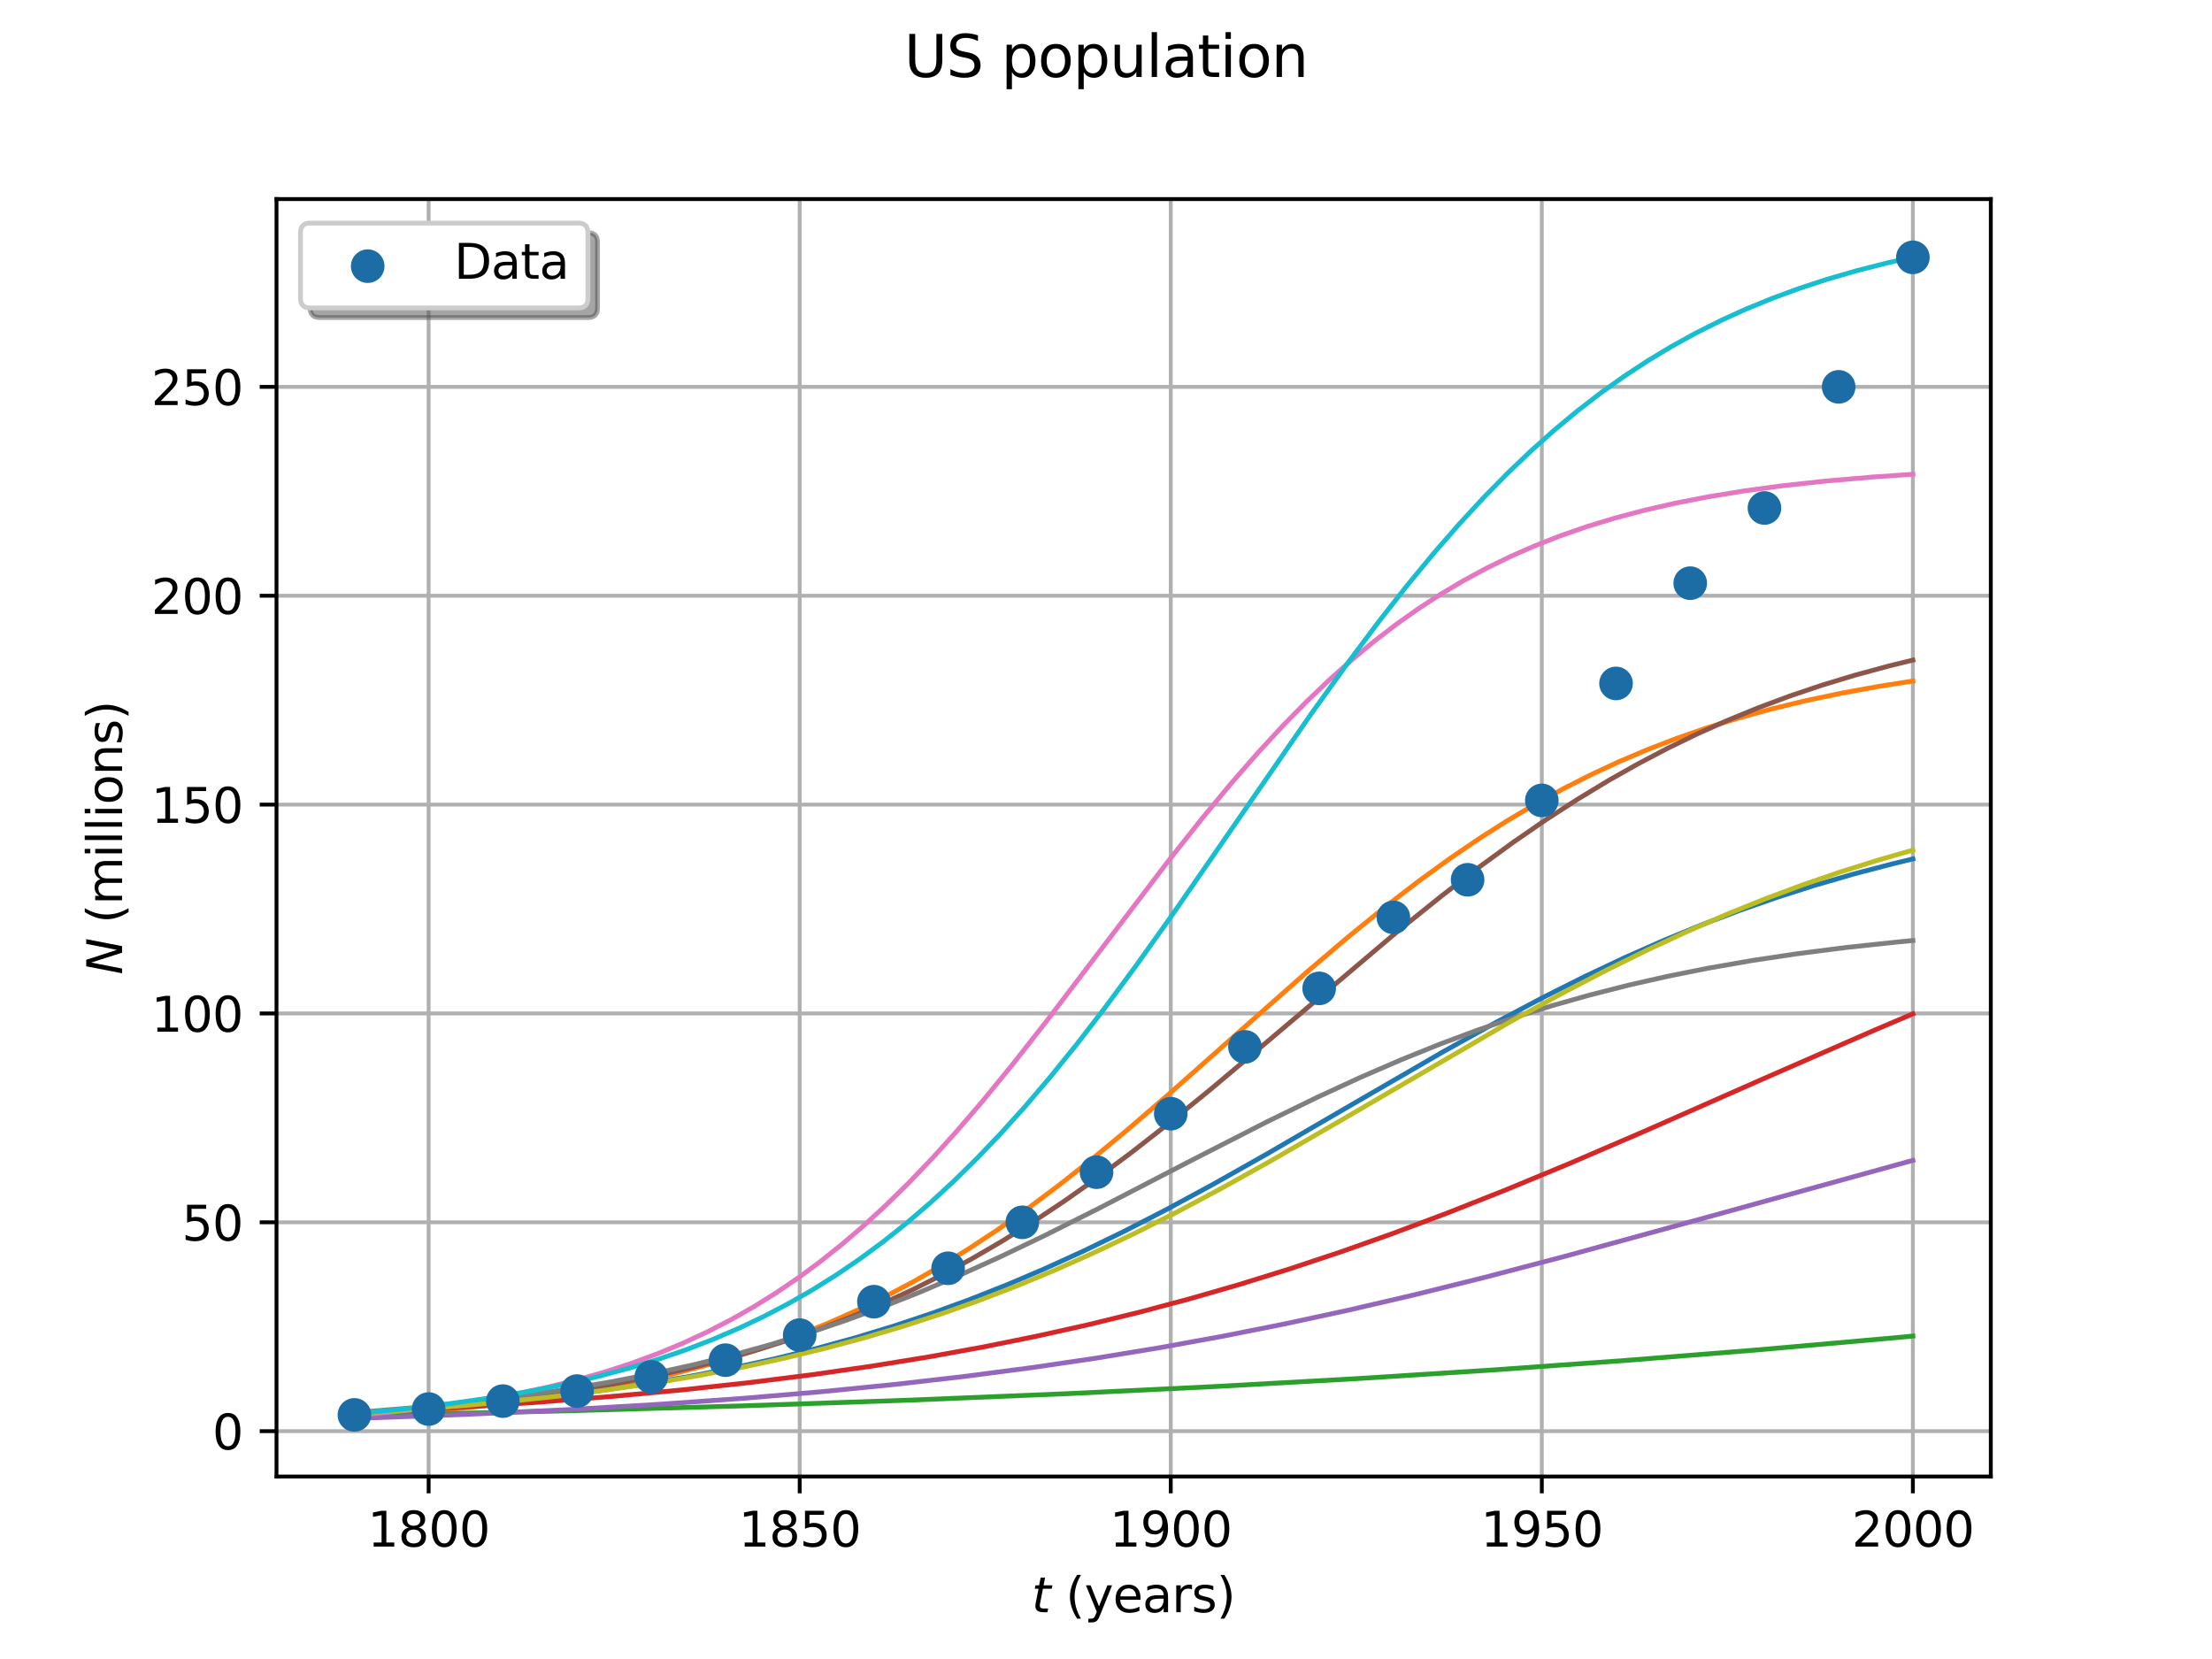 <?xml version="1.0" encoding="utf-8" standalone="no"?>
<!DOCTYPE svg PUBLIC "-//W3C//DTD SVG 1.1//EN"
  "http://www.w3.org/Graphics/SVG/1.1/DTD/svg11.dtd">
<svg xmlns:xlink="http://www.w3.org/1999/xlink" width="460.8pt" height="345.6pt" viewBox="0 0 460.8 345.6" xmlns="http://www.w3.org/2000/svg" version="1.1">
 <defs>
  <style type="text/css">*{stroke-linejoin: round; stroke-linecap: butt}</style>
 </defs>
 <g id="figure_1">
  <g id="patch_1">
   <path d="M 0 345.6 
L 460.8 345.6 
L 460.8 0 
L 0 0 
z
" style="fill: #ffffff"/>
  </g>
  <g id="axes_1">
   <g id="patch_2">
    <path d="M 57.6 307.584 
L 414.72 307.584 
L 414.72 41.472 
L 57.6 41.472 
z
" style="fill: #ffffff"/>
   </g>
   <g id="matplotlib.axis_1">
    <g id="xtick_1">
     <g id="line2d_1">
      <path d="M 89.292 307.584 
L 89.292 41.472 
" clip-path="url(#pef7e3c70a1)" style="fill: none; stroke: #b0b0b0; stroke-width: 0.8; stroke-linecap: square"/>
     </g>
     <g id="line2d_2">
      <defs>
       <path id="ma09ca3f81b" d="M 0 0 
L 0 3.5 
" style="stroke: #000000; stroke-width: 0.8"/>
      </defs>
      <g>
       <use xlink:href="#ma09ca3f81b" x="89.292" y="307.584" style="stroke: #000000; stroke-width: 0.8"/>
      </g>
     </g>
     <g id="text_1">
      <!-- 1800 -->
      <g transform="translate(76.567 322.182) scale(0.1 -0.1)">
       <defs>
        <path id="DejaVuSans-31" d="M 794 531 
L 1825 531 
L 1825 4091 
L 703 3866 
L 703 4441 
L 1819 4666 
L 2450 4666 
L 2450 531 
L 3481 531 
L 3481 0 
L 794 0 
L 794 531 
z
" transform="scale(0.016)"/>
        <path id="DejaVuSans-38" d="M 2034 2216 
Q 1584 2216 1326 1975 
Q 1069 1734 1069 1313 
Q 1069 891 1326 650 
Q 1584 409 2034 409 
Q 2484 409 2743 651 
Q 3003 894 3003 1313 
Q 3003 1734 2745 1975 
Q 2488 2216 2034 2216 
z
M 1403 2484 
Q 997 2584 770 2862 
Q 544 3141 544 3541 
Q 544 4100 942 4425 
Q 1341 4750 2034 4750 
Q 2731 4750 3128 4425 
Q 3525 4100 3525 3541 
Q 3525 3141 3298 2862 
Q 3072 2584 2669 2484 
Q 3125 2378 3379 2068 
Q 3634 1759 3634 1313 
Q 3634 634 3220 271 
Q 2806 -91 2034 -91 
Q 1263 -91 848 271 
Q 434 634 434 1313 
Q 434 1759 690 2068 
Q 947 2378 1403 2484 
z
M 1172 3481 
Q 1172 3119 1398 2916 
Q 1625 2713 2034 2713 
Q 2441 2713 2670 2916 
Q 2900 3119 2900 3481 
Q 2900 3844 2670 4047 
Q 2441 4250 2034 4250 
Q 1625 4250 1398 4047 
Q 1172 3844 1172 3481 
z
" transform="scale(0.016)"/>
        <path id="DejaVuSans-30" d="M 2034 4250 
Q 1547 4250 1301 3770 
Q 1056 3291 1056 2328 
Q 1056 1369 1301 889 
Q 1547 409 2034 409 
Q 2525 409 2770 889 
Q 3016 1369 3016 2328 
Q 3016 3291 2770 3770 
Q 2525 4250 2034 4250 
z
M 2034 4750 
Q 2819 4750 3233 4129 
Q 3647 3509 3647 2328 
Q 3647 1150 3233 529 
Q 2819 -91 2034 -91 
Q 1250 -91 836 529 
Q 422 1150 422 2328 
Q 422 3509 836 4129 
Q 1250 4750 2034 4750 
z
" transform="scale(0.016)"/>
       </defs>
       <use xlink:href="#DejaVuSans-31"/>
       <use xlink:href="#DejaVuSans-38" transform="translate(63.623 0)"/>
       <use xlink:href="#DejaVuSans-30" transform="translate(127.246 0)"/>
       <use xlink:href="#DejaVuSans-30" transform="translate(190.869 0)"/>
      </g>
     </g>
    </g>
    <g id="xtick_2">
     <g id="line2d_3">
      <path d="M 166.591 307.584 
L 166.591 41.472 
" clip-path="url(#pef7e3c70a1)" style="fill: none; stroke: #b0b0b0; stroke-width: 0.8; stroke-linecap: square"/>
     </g>
     <g id="line2d_4">
      <g>
       <use xlink:href="#ma09ca3f81b" x="166.591" y="307.584" style="stroke: #000000; stroke-width: 0.8"/>
      </g>
     </g>
     <g id="text_2">
      <!-- 1850 -->
      <g transform="translate(153.866 322.182) scale(0.1 -0.1)">
       <defs>
        <path id="DejaVuSans-35" d="M 691 4666 
L 3169 4666 
L 3169 4134 
L 1269 4134 
L 1269 2991 
Q 1406 3038 1543 3061 
Q 1681 3084 1819 3084 
Q 2600 3084 3056 2656 
Q 3513 2228 3513 1497 
Q 3513 744 3044 326 
Q 2575 -91 1722 -91 
Q 1428 -91 1123 -41 
Q 819 9 494 109 
L 494 744 
Q 775 591 1075 516 
Q 1375 441 1709 441 
Q 2250 441 2565 725 
Q 2881 1009 2881 1497 
Q 2881 1984 2565 2268 
Q 2250 2553 1709 2553 
Q 1456 2553 1204 2497 
Q 953 2441 691 2322 
L 691 4666 
z
" transform="scale(0.016)"/>
       </defs>
       <use xlink:href="#DejaVuSans-31"/>
       <use xlink:href="#DejaVuSans-38" transform="translate(63.623 0)"/>
       <use xlink:href="#DejaVuSans-35" transform="translate(127.246 0)"/>
       <use xlink:href="#DejaVuSans-30" transform="translate(190.869 0)"/>
      </g>
     </g>
    </g>
    <g id="xtick_3">
     <g id="line2d_5">
      <path d="M 243.89 307.584 
L 243.89 41.472 
" clip-path="url(#pef7e3c70a1)" style="fill: none; stroke: #b0b0b0; stroke-width: 0.8; stroke-linecap: square"/>
     </g>
     <g id="line2d_6">
      <g>
       <use xlink:href="#ma09ca3f81b" x="243.89" y="307.584" style="stroke: #000000; stroke-width: 0.8"/>
      </g>
     </g>
     <g id="text_3">
      <!-- 1900 -->
      <g transform="translate(231.165 322.182) scale(0.1 -0.1)">
       <defs>
        <path id="DejaVuSans-39" d="M 703 97 
L 703 672 
Q 941 559 1184 500 
Q 1428 441 1663 441 
Q 2288 441 2617 861 
Q 2947 1281 2994 2138 
Q 2813 1869 2534 1725 
Q 2256 1581 1919 1581 
Q 1219 1581 811 2004 
Q 403 2428 403 3163 
Q 403 3881 828 4315 
Q 1253 4750 1959 4750 
Q 2769 4750 3195 4129 
Q 3622 3509 3622 2328 
Q 3622 1225 3098 567 
Q 2575 -91 1691 -91 
Q 1453 -91 1209 -44 
Q 966 3 703 97 
z
M 1959 2075 
Q 2384 2075 2632 2365 
Q 2881 2656 2881 3163 
Q 2881 3666 2632 3958 
Q 2384 4250 1959 4250 
Q 1534 4250 1286 3958 
Q 1038 3666 1038 3163 
Q 1038 2656 1286 2365 
Q 1534 2075 1959 2075 
z
" transform="scale(0.016)"/>
       </defs>
       <use xlink:href="#DejaVuSans-31"/>
       <use xlink:href="#DejaVuSans-39" transform="translate(63.623 0)"/>
       <use xlink:href="#DejaVuSans-30" transform="translate(127.246 0)"/>
       <use xlink:href="#DejaVuSans-30" transform="translate(190.869 0)"/>
      </g>
     </g>
    </g>
    <g id="xtick_4">
     <g id="line2d_7">
      <path d="M 321.189 307.584 
L 321.189 41.472 
" clip-path="url(#pef7e3c70a1)" style="fill: none; stroke: #b0b0b0; stroke-width: 0.8; stroke-linecap: square"/>
     </g>
     <g id="line2d_8">
      <g>
       <use xlink:href="#ma09ca3f81b" x="321.189" y="307.584" style="stroke: #000000; stroke-width: 0.8"/>
      </g>
     </g>
     <g id="text_4">
      <!-- 1950 -->
      <g transform="translate(308.464 322.182) scale(0.1 -0.1)">
       <use xlink:href="#DejaVuSans-31"/>
       <use xlink:href="#DejaVuSans-39" transform="translate(63.623 0)"/>
       <use xlink:href="#DejaVuSans-35" transform="translate(127.246 0)"/>
       <use xlink:href="#DejaVuSans-30" transform="translate(190.869 0)"/>
      </g>
     </g>
    </g>
    <g id="xtick_5">
     <g id="line2d_9">
      <path d="M 398.487 307.584 
L 398.487 41.472 
" clip-path="url(#pef7e3c70a1)" style="fill: none; stroke: #b0b0b0; stroke-width: 0.8; stroke-linecap: square"/>
     </g>
     <g id="line2d_10">
      <g>
       <use xlink:href="#ma09ca3f81b" x="398.487" y="307.584" style="stroke: #000000; stroke-width: 0.8"/>
      </g>
     </g>
     <g id="text_5">
      <!-- 2000 -->
      <g transform="translate(385.762 322.182) scale(0.1 -0.1)">
       <defs>
        <path id="DejaVuSans-32" d="M 1228 531 
L 3431 531 
L 3431 0 
L 469 0 
L 469 531 
Q 828 903 1448 1529 
Q 2069 2156 2228 2338 
Q 2531 2678 2651 2914 
Q 2772 3150 2772 3378 
Q 2772 3750 2511 3984 
Q 2250 4219 1831 4219 
Q 1534 4219 1204 4116 
Q 875 4013 500 3803 
L 500 4441 
Q 881 4594 1212 4672 
Q 1544 4750 1819 4750 
Q 2544 4750 2975 4387 
Q 3406 4025 3406 3419 
Q 3406 3131 3298 2873 
Q 3191 2616 2906 2266 
Q 2828 2175 2409 1742 
Q 1991 1309 1228 531 
z
" transform="scale(0.016)"/>
       </defs>
       <use xlink:href="#DejaVuSans-32"/>
       <use xlink:href="#DejaVuSans-30" transform="translate(63.623 0)"/>
       <use xlink:href="#DejaVuSans-30" transform="translate(127.246 0)"/>
       <use xlink:href="#DejaVuSans-30" transform="translate(190.869 0)"/>
      </g>
     </g>
    </g>
    <g id="text_6">
     <!-- $t$ (years) -->
     <g transform="translate(214.91 335.862) scale(0.1 -0.1)">
      <defs>
       <path id="DejaVuSans-Oblique-74" d="M 2706 3500 
L 2619 3053 
L 1472 3053 
L 1100 1153 
Q 1081 1047 1072 975 
Q 1063 903 1063 863 
Q 1063 663 1183 572 
Q 1303 481 1569 481 
L 2150 481 
L 2053 0 
L 1503 0 
Q 991 0 739 200 
Q 488 400 488 806 
Q 488 878 497 964 
Q 506 1050 525 1153 
L 897 3053 
L 409 3053 
L 500 3500 
L 978 3500 
L 1172 4494 
L 1747 4494 
L 1556 3500 
L 2706 3500 
z
" transform="scale(0.016)"/>
       <path id="DejaVuSans-20" transform="scale(0.016)"/>
       <path id="DejaVuSans-28" d="M 1984 4856 
Q 1566 4138 1362 3434 
Q 1159 2731 1159 2009 
Q 1159 1288 1364 580 
Q 1569 -128 1984 -844 
L 1484 -844 
Q 1016 -109 783 600 
Q 550 1309 550 2009 
Q 550 2706 781 3412 
Q 1013 4119 1484 4856 
L 1984 4856 
z
" transform="scale(0.016)"/>
       <path id="DejaVuSans-79" d="M 2059 -325 
Q 1816 -950 1584 -1140 
Q 1353 -1331 966 -1331 
L 506 -1331 
L 506 -850 
L 844 -850 
Q 1081 -850 1212 -737 
Q 1344 -625 1503 -206 
L 1606 56 
L 191 3500 
L 800 3500 
L 1894 763 
L 2988 3500 
L 3597 3500 
L 2059 -325 
z
" transform="scale(0.016)"/>
       <path id="DejaVuSans-65" d="M 3597 1894 
L 3597 1613 
L 953 1613 
Q 991 1019 1311 708 
Q 1631 397 2203 397 
Q 2534 397 2845 478 
Q 3156 559 3463 722 
L 3463 178 
Q 3153 47 2828 -22 
Q 2503 -91 2169 -91 
Q 1331 -91 842 396 
Q 353 884 353 1716 
Q 353 2575 817 3079 
Q 1281 3584 2069 3584 
Q 2775 3584 3186 3129 
Q 3597 2675 3597 1894 
z
M 3022 2063 
Q 3016 2534 2758 2815 
Q 2500 3097 2075 3097 
Q 1594 3097 1305 2825 
Q 1016 2553 972 2059 
L 3022 2063 
z
" transform="scale(0.016)"/>
       <path id="DejaVuSans-61" d="M 2194 1759 
Q 1497 1759 1228 1600 
Q 959 1441 959 1056 
Q 959 750 1161 570 
Q 1363 391 1709 391 
Q 2188 391 2477 730 
Q 2766 1069 2766 1631 
L 2766 1759 
L 2194 1759 
z
M 3341 1997 
L 3341 0 
L 2766 0 
L 2766 531 
Q 2569 213 2275 61 
Q 1981 -91 1556 -91 
Q 1019 -91 701 211 
Q 384 513 384 1019 
Q 384 1609 779 1909 
Q 1175 2209 1959 2209 
L 2766 2209 
L 2766 2266 
Q 2766 2663 2505 2880 
Q 2244 3097 1772 3097 
Q 1472 3097 1187 3025 
Q 903 2953 641 2809 
L 641 3341 
Q 956 3463 1253 3523 
Q 1550 3584 1831 3584 
Q 2591 3584 2966 3190 
Q 3341 2797 3341 1997 
z
" transform="scale(0.016)"/>
       <path id="DejaVuSans-72" d="M 2631 2963 
Q 2534 3019 2420 3045 
Q 2306 3072 2169 3072 
Q 1681 3072 1420 2755 
Q 1159 2438 1159 1844 
L 1159 0 
L 581 0 
L 581 3500 
L 1159 3500 
L 1159 2956 
Q 1341 3275 1631 3429 
Q 1922 3584 2338 3584 
Q 2397 3584 2469 3576 
Q 2541 3569 2628 3553 
L 2631 2963 
z
" transform="scale(0.016)"/>
       <path id="DejaVuSans-73" d="M 2834 3397 
L 2834 2853 
Q 2591 2978 2328 3040 
Q 2066 3103 1784 3103 
Q 1356 3103 1142 2972 
Q 928 2841 928 2578 
Q 928 2378 1081 2264 
Q 1234 2150 1697 2047 
L 1894 2003 
Q 2506 1872 2764 1633 
Q 3022 1394 3022 966 
Q 3022 478 2636 193 
Q 2250 -91 1575 -91 
Q 1294 -91 989 -36 
Q 684 19 347 128 
L 347 722 
Q 666 556 975 473 
Q 1284 391 1588 391 
Q 1994 391 2212 530 
Q 2431 669 2431 922 
Q 2431 1156 2273 1281 
Q 2116 1406 1581 1522 
L 1381 1569 
Q 847 1681 609 1914 
Q 372 2147 372 2553 
Q 372 3047 722 3315 
Q 1072 3584 1716 3584 
Q 2034 3584 2315 3537 
Q 2597 3491 2834 3397 
z
" transform="scale(0.016)"/>
       <path id="DejaVuSans-29" d="M 513 4856 
L 1013 4856 
Q 1481 4119 1714 3412 
Q 1947 2706 1947 2009 
Q 1947 1309 1714 600 
Q 1481 -109 1013 -844 
L 513 -844 
Q 928 -128 1133 580 
Q 1338 1288 1338 2009 
Q 1338 2731 1133 3434 
Q 928 4138 513 4856 
z
" transform="scale(0.016)"/>
      </defs>
      <use xlink:href="#DejaVuSans-Oblique-74" transform="translate(0 0.125)"/>
      <use xlink:href="#DejaVuSans-20" transform="translate(39.209 0.125)"/>
      <use xlink:href="#DejaVuSans-28" transform="translate(70.996 0.125)"/>
      <use xlink:href="#DejaVuSans-79" transform="translate(110.01 0.125)"/>
      <use xlink:href="#DejaVuSans-65" transform="translate(169.189 0.125)"/>
      <use xlink:href="#DejaVuSans-61" transform="translate(230.713 0.125)"/>
      <use xlink:href="#DejaVuSans-72" transform="translate(291.992 0.125)"/>
      <use xlink:href="#DejaVuSans-73" transform="translate(333.105 0.125)"/>
      <use xlink:href="#DejaVuSans-29" transform="translate(385.205 0.125)"/>
     </g>
    </g>
   </g>
   <g id="matplotlib.axis_2">
    <g id="ytick_1">
     <g id="line2d_11">
      <path d="M 57.6 298.142 
L 414.72 298.142 
" clip-path="url(#pef7e3c70a1)" style="fill: none; stroke: #b0b0b0; stroke-width: 0.8; stroke-linecap: square"/>
     </g>
     <g id="line2d_12">
      <defs>
       <path id="m1b310e2e19" d="M 0 0 
L -3.5 0 
" style="stroke: #000000; stroke-width: 0.8"/>
      </defs>
      <g>
       <use xlink:href="#m1b310e2e19" x="57.6" y="298.142" style="stroke: #000000; stroke-width: 0.8"/>
      </g>
     </g>
     <g id="text_7">
      <!-- 0 -->
      <g transform="translate(44.237 301.941) scale(0.1 -0.1)">
       <use xlink:href="#DejaVuSans-30"/>
      </g>
     </g>
    </g>
    <g id="ytick_2">
     <g id="line2d_13">
      <path d="M 57.6 254.631 
L 414.72 254.631 
" clip-path="url(#pef7e3c70a1)" style="fill: none; stroke: #b0b0b0; stroke-width: 0.8; stroke-linecap: square"/>
     </g>
     <g id="line2d_14">
      <g>
       <use xlink:href="#m1b310e2e19" x="57.6" y="254.631" style="stroke: #000000; stroke-width: 0.8"/>
      </g>
     </g>
     <g id="text_8">
      <!-- 50 -->
      <g transform="translate(37.875 258.43) scale(0.1 -0.1)">
       <use xlink:href="#DejaVuSans-35"/>
       <use xlink:href="#DejaVuSans-30" transform="translate(63.623 0)"/>
      </g>
     </g>
    </g>
    <g id="ytick_3">
     <g id="line2d_15">
      <path d="M 57.6 211.12 
L 414.72 211.12 
" clip-path="url(#pef7e3c70a1)" style="fill: none; stroke: #b0b0b0; stroke-width: 0.8; stroke-linecap: square"/>
     </g>
     <g id="line2d_16">
      <g>
       <use xlink:href="#m1b310e2e19" x="57.6" y="211.12" style="stroke: #000000; stroke-width: 0.8"/>
      </g>
     </g>
     <g id="text_9">
      <!-- 100 -->
      <g transform="translate(31.512 214.919) scale(0.1 -0.1)">
       <use xlink:href="#DejaVuSans-31"/>
       <use xlink:href="#DejaVuSans-30" transform="translate(63.623 0)"/>
       <use xlink:href="#DejaVuSans-30" transform="translate(127.246 0)"/>
      </g>
     </g>
    </g>
    <g id="ytick_4">
     <g id="line2d_17">
      <path d="M 57.6 167.61 
L 414.72 167.61 
" clip-path="url(#pef7e3c70a1)" style="fill: none; stroke: #b0b0b0; stroke-width: 0.8; stroke-linecap: square"/>
     </g>
     <g id="line2d_18">
      <g>
       <use xlink:href="#m1b310e2e19" x="57.6" y="167.61" style="stroke: #000000; stroke-width: 0.8"/>
      </g>
     </g>
     <g id="text_10">
      <!-- 150 -->
      <g transform="translate(31.512 171.409) scale(0.1 -0.1)">
       <use xlink:href="#DejaVuSans-31"/>
       <use xlink:href="#DejaVuSans-35" transform="translate(63.623 0)"/>
       <use xlink:href="#DejaVuSans-30" transform="translate(127.246 0)"/>
      </g>
     </g>
    </g>
    <g id="ytick_5">
     <g id="line2d_19">
      <path d="M 57.6 124.099 
L 414.72 124.099 
" clip-path="url(#pef7e3c70a1)" style="fill: none; stroke: #b0b0b0; stroke-width: 0.8; stroke-linecap: square"/>
     </g>
     <g id="line2d_20">
      <g>
       <use xlink:href="#m1b310e2e19" x="57.6" y="124.099" style="stroke: #000000; stroke-width: 0.8"/>
      </g>
     </g>
     <g id="text_11">
      <!-- 200 -->
      <g transform="translate(31.512 127.898) scale(0.1 -0.1)">
       <use xlink:href="#DejaVuSans-32"/>
       <use xlink:href="#DejaVuSans-30" transform="translate(63.623 0)"/>
       <use xlink:href="#DejaVuSans-30" transform="translate(127.246 0)"/>
      </g>
     </g>
    </g>
    <g id="ytick_6">
     <g id="line2d_21">
      <path d="M 57.6 80.588 
L 414.72 80.588 
" clip-path="url(#pef7e3c70a1)" style="fill: none; stroke: #b0b0b0; stroke-width: 0.8; stroke-linecap: square"/>
     </g>
     <g id="line2d_22">
      <g>
       <use xlink:href="#m1b310e2e19" x="57.6" y="80.588" style="stroke: #000000; stroke-width: 0.8"/>
      </g>
     </g>
     <g id="text_12">
      <!-- 250 -->
      <g transform="translate(31.512 84.387) scale(0.1 -0.1)">
       <use xlink:href="#DejaVuSans-32"/>
       <use xlink:href="#DejaVuSans-35" transform="translate(63.623 0)"/>
       <use xlink:href="#DejaVuSans-30" transform="translate(127.246 0)"/>
      </g>
     </g>
    </g>
    <g id="text_13">
     <!-- $N$ (millions) -->
     <g transform="translate(25.433 203.028) rotate(-90) scale(0.1 -0.1)">
      <defs>
       <path id="DejaVuSans-Oblique-4e" d="M 1081 4666 
L 1931 4666 
L 3219 666 
L 4000 4666 
L 4616 4666 
L 3706 0 
L 2853 0 
L 1569 4025 
L 788 0 
L 172 0 
L 1081 4666 
z
" transform="scale(0.016)"/>
       <path id="DejaVuSans-6d" d="M 3328 2828 
Q 3544 3216 3844 3400 
Q 4144 3584 4550 3584 
Q 5097 3584 5394 3201 
Q 5691 2819 5691 2113 
L 5691 0 
L 5113 0 
L 5113 2094 
Q 5113 2597 4934 2840 
Q 4756 3084 4391 3084 
Q 3944 3084 3684 2787 
Q 3425 2491 3425 1978 
L 3425 0 
L 2847 0 
L 2847 2094 
Q 2847 2600 2669 2842 
Q 2491 3084 2119 3084 
Q 1678 3084 1418 2786 
Q 1159 2488 1159 1978 
L 1159 0 
L 581 0 
L 581 3500 
L 1159 3500 
L 1159 2956 
Q 1356 3278 1631 3431 
Q 1906 3584 2284 3584 
Q 2666 3584 2933 3390 
Q 3200 3197 3328 2828 
z
" transform="scale(0.016)"/>
       <path id="DejaVuSans-69" d="M 603 3500 
L 1178 3500 
L 1178 0 
L 603 0 
L 603 3500 
z
M 603 4863 
L 1178 4863 
L 1178 4134 
L 603 4134 
L 603 4863 
z
" transform="scale(0.016)"/>
       <path id="DejaVuSans-6c" d="M 603 4863 
L 1178 4863 
L 1178 0 
L 603 0 
L 603 4863 
z
" transform="scale(0.016)"/>
       <path id="DejaVuSans-6f" d="M 1959 3097 
Q 1497 3097 1228 2736 
Q 959 2375 959 1747 
Q 959 1119 1226 758 
Q 1494 397 1959 397 
Q 2419 397 2687 759 
Q 2956 1122 2956 1747 
Q 2956 2369 2687 2733 
Q 2419 3097 1959 3097 
z
M 1959 3584 
Q 2709 3584 3137 3096 
Q 3566 2609 3566 1747 
Q 3566 888 3137 398 
Q 2709 -91 1959 -91 
Q 1206 -91 779 398 
Q 353 888 353 1747 
Q 353 2609 779 3096 
Q 1206 3584 1959 3584 
z
" transform="scale(0.016)"/>
       <path id="DejaVuSans-6e" d="M 3513 2113 
L 3513 0 
L 2938 0 
L 2938 2094 
Q 2938 2591 2744 2837 
Q 2550 3084 2163 3084 
Q 1697 3084 1428 2787 
Q 1159 2491 1159 1978 
L 1159 0 
L 581 0 
L 581 3500 
L 1159 3500 
L 1159 2956 
Q 1366 3272 1645 3428 
Q 1925 3584 2291 3584 
Q 2894 3584 3203 3211 
Q 3513 2838 3513 2113 
z
" transform="scale(0.016)"/>
      </defs>
      <use xlink:href="#DejaVuSans-Oblique-4e" transform="translate(0 0.016)"/>
      <use xlink:href="#DejaVuSans-20" transform="translate(74.805 0.016)"/>
      <use xlink:href="#DejaVuSans-28" transform="translate(106.592 0.016)"/>
      <use xlink:href="#DejaVuSans-6d" transform="translate(145.605 0.016)"/>
      <use xlink:href="#DejaVuSans-69" transform="translate(243.018 0.016)"/>
      <use xlink:href="#DejaVuSans-6c" transform="translate(270.801 0.016)"/>
      <use xlink:href="#DejaVuSans-6c" transform="translate(298.584 0.016)"/>
      <use xlink:href="#DejaVuSans-69" transform="translate(326.367 0.016)"/>
      <use xlink:href="#DejaVuSans-6f" transform="translate(354.15 0.016)"/>
      <use xlink:href="#DejaVuSans-6e" transform="translate(415.332 0.016)"/>
      <use xlink:href="#DejaVuSans-73" transform="translate(478.711 0.016)"/>
      <use xlink:href="#DejaVuSans-29" transform="translate(530.811 0.016)"/>
     </g>
    </g>
   </g>
   <g id="line2d_23">
    <path d="M 73.833 294.541 
L 88.132 293.558 
L 101.131 292.444 
L 112.83 291.223 
L 123.88 289.845 
L 133.954 288.371 
L 143.703 286.717 
L 152.803 284.948 
L 161.577 283.015 
L 170.027 280.925 
L 178.151 278.688 
L 186.276 276.214 
L 194.075 273.607 
L 201.875 270.765 
L 209.674 267.686 
L 217.474 264.369 
L 225.598 260.668 
L 234.048 256.566 
L 242.822 252.057 
L 252.571 246.789 
L 263.946 240.376 
L 280.52 230.742 
L 300.668 219.08 
L 311.718 212.939 
L 321.467 207.774 
L 330.242 203.375 
L 338.691 199.39 
L 346.816 195.809 
L 354.615 192.611 
L 362.415 189.651 
L 370.214 186.928 
L 378.014 184.436 
L 386.138 182.078 
L 394.263 179.949 
L 398.487 178.929 
L 398.487 178.929 
" clip-path="url(#pef7e3c70a1)" style="fill: none; stroke: #1f77b4; stroke-linecap: square"/>
   </g>
   <g id="line2d_24">
    <path d="M 73.833 295.177 
L 86.182 294.281 
L 97.231 293.257 
L 106.981 292.14 
L 116.08 290.878 
L 124.53 289.482 
L 132.329 287.973 
L 139.804 286.299 
L 146.953 284.464 
L 153.778 282.474 
L 160.277 280.343 
L 166.452 278.087 
L 172.627 275.589 
L 178.476 272.987 
L 184.326 270.144 
L 190.175 267.053 
L 196.025 263.706 
L 201.875 260.103 
L 207.724 256.246 
L 213.899 251.906 
L 220.398 247.056 
L 227.223 241.68 
L 234.698 235.503 
L 243.472 227.953 
L 256.471 216.43 
L 272.395 202.365 
L 281.17 194.918 
L 288.644 188.859 
L 295.469 183.611 
L 301.968 178.896 
L 308.143 174.693 
L 313.993 170.97 
L 319.842 167.502 
L 325.692 164.291 
L 331.541 161.332 
L 337.391 158.618 
L 343.241 156.139 
L 349.415 153.764 
L 355.59 151.623 
L 362.09 149.604 
L 368.914 147.723 
L 376.064 145.99 
L 383.538 144.411 
L 391.338 142.99 
L 398.487 141.865 
L 398.487 141.865 
" clip-path="url(#pef7e3c70a1)" style="fill: none; stroke: #ff7f0e; stroke-linecap: square"/>
   </g>
   <g id="line2d_25">
    <path d="M 73.833 294.896 
L 116.08 293.952 
L 154.428 292.876 
L 189.525 291.672 
L 222.348 290.324 
L 253.221 288.834 
L 282.47 287.203 
L 310.743 285.404 
L 338.366 283.424 
L 365.664 281.244 
L 392.963 278.839 
L 398.487 278.325 
L 398.487 278.325 
" clip-path="url(#pef7e3c70a1)" style="fill: none; stroke: #2ca02c; stroke-linecap: square"/>
   </g>
   <g id="line2d_26">
    <path d="M 73.833 294.339 
L 93.331 293.327 
L 110.88 292.199 
L 127.129 290.932 
L 142.078 289.544 
L 156.053 288.023 
L 169.052 286.39 
L 181.401 284.62 
L 193.425 282.67 
L 204.799 280.604 
L 215.849 278.373 
L 226.573 275.986 
L 237.297 273.368 
L 247.697 270.602 
L 258.096 267.608 
L 268.495 264.385 
L 279.22 260.823 
L 289.944 257.028 
L 301.318 252.763 
L 313.343 248.012 
L 326.667 242.498 
L 342.266 235.791 
L 367.614 224.605 
L 390.688 214.514 
L 398.487 211.198 
L 398.487 211.198 
" clip-path="url(#pef7e3c70a1)" style="fill: none; stroke: #d62728; stroke-linecap: square"/>
   </g>
   <g id="line2d_27">
    <path d="M 73.833 295.488 
L 97.556 294.624 
L 118.355 293.65 
L 137.204 292.55 
L 154.753 291.305 
L 171.002 289.929 
L 186.276 288.414 
L 200.9 286.737 
L 214.874 284.91 
L 228.198 282.948 
L 241.522 280.759 
L 254.521 278.399 
L 267.521 275.816 
L 280.845 272.94 
L 294.494 269.769 
L 309.118 266.142 
L 325.692 261.794 
L 346.491 256.089 
L 397.187 242.083 
L 398.487 241.738 
L 398.487 241.738 
" clip-path="url(#pef7e3c70a1)" style="fill: none; stroke: #9467bd; stroke-linecap: square"/>
   </g>
   <g id="line2d_28">
    <path d="M 73.833 294.629 
L 86.507 293.657 
L 97.881 292.566 
L 108.281 291.347 
L 117.705 290.024 
L 126.479 288.575 
L 134.929 286.952 
L 142.728 285.23 
L 150.203 283.354 
L 157.352 281.332 
L 164.177 279.175 
L 171.002 276.78 
L 177.501 274.261 
L 184.001 271.496 
L 190.175 268.633 
L 196.35 265.53 
L 202.525 262.182 
L 208.699 258.587 
L 215.199 254.538 
L 221.698 250.222 
L 228.523 245.416 
L 235.673 240.103 
L 243.472 234.019 
L 252.246 226.881 
L 263.296 217.586 
L 291.569 193.662 
L 300.343 186.611 
L 308.143 180.626 
L 315.293 175.417 
L 322.117 170.72 
L 328.617 166.513 
L 335.116 162.576 
L 341.291 159.089 
L 347.465 155.848 
L 353.64 152.851 
L 359.815 150.089 
L 366.314 147.428 
L 372.814 145.006 
L 379.638 142.707 
L 386.463 140.639 
L 393.613 138.704 
L 398.487 137.509 
L 398.487 137.509 
" clip-path="url(#pef7e3c70a1)" style="fill: none; stroke: #8c564b; stroke-linecap: square"/>
   </g>
   <g id="patch_3">
    <path d="M 57.6 307.584 
L 57.6 41.472 
" style="fill: none; stroke: #000000; stroke-width: 0.8; stroke-linejoin: miter; stroke-linecap: square"/>
   </g>
   <g id="patch_4">
    <path d="M 414.72 307.584 
L 414.72 41.472 
" style="fill: none; stroke: #000000; stroke-width: 0.8; stroke-linejoin: miter; stroke-linecap: square"/>
   </g>
   <g id="patch_5">
    <path d="M 57.6 307.584 
L 414.72 307.584 
" style="fill: none; stroke: #000000; stroke-width: 0.8; stroke-linejoin: miter; stroke-linecap: square"/>
   </g>
   <g id="patch_6">
    <path d="M 57.6 41.472 
L 414.72 41.472 
" style="fill: none; stroke: #000000; stroke-width: 0.8; stroke-linejoin: miter; stroke-linecap: square"/>
   </g>
   <g id="line2d_29">
    <path d="M 73.833 294.868 
L 83.582 293.93 
L 92.357 292.864 
L 100.156 291.7 
L 107.306 290.417 
L 114.13 288.966 
L 120.305 287.432 
L 126.154 285.758 
L 131.679 283.956 
L 137.204 281.914 
L 142.403 279.75 
L 147.278 277.489 
L 152.153 274.986 
L 157.027 272.222 
L 161.577 269.394 
L 166.127 266.313 
L 170.677 262.969 
L 175.226 259.354 
L 179.776 255.463 
L 184.326 251.294 
L 189.2 246.52 
L 194.075 241.439 
L 199.275 235.695 
L 204.799 229.258 
L 210.974 221.706 
L 218.124 212.591 
L 228.198 199.335 
L 243.147 179.674 
L 250.297 170.648 
L 256.471 163.2 
L 261.996 156.871 
L 267.196 151.241 
L 272.07 146.273 
L 276.945 141.616 
L 281.82 137.277 
L 286.369 133.516 
L 290.919 130.029 
L 295.469 126.809 
L 300.018 123.848 
L 304.893 120.949 
L 309.768 118.319 
L 314.643 115.94 
L 319.842 113.66 
L 325.042 111.624 
L 330.567 109.706 
L 336.416 107.922 
L 342.591 106.286 
L 349.09 104.804 
L 355.915 103.479 
L 363.389 102.26 
L 371.514 101.169 
L 380.288 100.215 
L 390.363 99.352 
L 398.487 98.8 
L 398.487 98.8 
" clip-path="url(#pef7e3c70a1)" style="fill: none; stroke: #e377c2; stroke-linecap: square"/>
   </g>
   <g id="line2d_30">
    <path d="M 73.833 294.26 
L 86.507 293.226 
L 97.881 292.08 
L 108.281 290.815 
L 118.03 289.412 
L 127.129 287.886 
L 135.904 286.193 
L 144.353 284.336 
L 152.478 282.325 
L 160.277 280.171 
L 168.077 277.79 
L 175.876 275.175 
L 183.676 272.323 
L 191.475 269.238 
L 199.6 265.789 
L 208.374 261.815 
L 217.799 257.299 
L 229.173 251.587 
L 248.347 241.652 
L 263.946 233.683 
L 274.345 228.615 
L 283.445 224.419 
L 291.894 220.763 
L 300.018 217.49 
L 307.818 214.583 
L 315.617 211.912 
L 323.417 209.476 
L 331.217 207.269 
L 339.341 205.205 
L 347.465 203.367 
L 355.915 201.678 
L 365.014 200.09 
L 374.439 198.673 
L 384.513 197.386 
L 395.237 196.238 
L 398.487 195.93 
L 398.487 195.93 
" clip-path="url(#pef7e3c70a1)" style="fill: none; stroke: #7f7f7f; stroke-linecap: square"/>
   </g>
   <g id="line2d_31">
    <path d="M 73.833 294.473 
L 88.457 293.48 
L 101.781 292.355 
L 113.805 291.119 
L 124.855 289.767 
L 135.254 288.274 
L 145.003 286.656 
L 154.428 284.865 
L 163.202 282.977 
L 171.652 280.94 
L 180.101 278.672 
L 188.226 276.261 
L 196.35 273.611 
L 204.15 270.836 
L 211.949 267.829 
L 219.749 264.59 
L 227.873 260.972 
L 236.322 256.956 
L 245.097 252.529 
L 254.521 247.515 
L 264.921 241.725 
L 277.92 234.216 
L 314.968 212.648 
L 325.367 206.944 
L 334.791 202.029 
L 343.566 197.708 
L 351.69 193.946 
L 359.815 190.428 
L 367.614 187.287 
L 375.414 184.378 
L 383.213 181.699 
L 391.338 179.147 
L 398.487 177.095 
L 398.487 177.095 
" clip-path="url(#pef7e3c70a1)" style="fill: none; stroke: #bcbd22; stroke-linecap: square"/>
   </g>
   <g id="line2d_32">
    <path d="M 73.833 294.478 
L 84.232 293.508 
L 93.656 292.412 
L 102.431 291.167 
L 110.23 289.843 
L 117.705 288.348 
L 124.53 286.759 
L 131.029 285.02 
L 137.204 283.138 
L 143.053 281.123 
L 148.578 278.993 
L 154.103 276.62 
L 159.302 274.146 
L 164.502 271.421 
L 169.377 268.621 
L 174.251 265.57 
L 179.126 262.254 
L 184.001 258.661 
L 188.875 254.779 
L 193.75 250.6 
L 198.625 246.118 
L 203.5 241.329 
L 208.374 236.235 
L 213.574 230.469 
L 218.774 224.372 
L 224.298 217.552 
L 230.148 209.978 
L 236.647 201.192 
L 244.122 190.702 
L 254.196 176.145 
L 273.045 148.851 
L 280.845 138.006 
L 287.344 129.34 
L 293.194 121.892 
L 298.719 115.204 
L 303.918 109.239 
L 309.118 103.612 
L 313.993 98.649 
L 318.867 93.993 
L 323.742 89.643 
L 328.617 85.594 
L 333.491 81.838 
L 338.366 78.366 
L 343.241 75.167 
L 348.115 72.226 
L 353.315 69.359 
L 358.515 66.754 
L 363.714 64.392 
L 369.239 62.129 
L 374.764 60.099 
L 380.613 58.181 
L 386.788 56.39 
L 393.288 54.737 
L 398.487 53.568 
L 398.487 53.568 
" clip-path="url(#pef7e3c70a1)" style="fill: none; stroke: #17becf; stroke-linecap: square"/>
   </g>
   <g id="PathCollection_1">
    <defs>
     <path id="m7efd6da486" d="M 0 3 
C 0.796 3 1.559 2.684 2.121 2.121 
C 2.684 1.559 3 0.796 3 0 
C 3 -0.796 2.684 -1.559 2.121 -2.121 
C 1.559 -2.684 0.796 -3 0 -3 
C -0.796 -3 -1.559 -2.684 -2.121 -2.121 
C -2.684 -1.559 -3 -0.796 -3 0 
C -3 0.796 -2.684 1.559 -2.121 2.121 
C -1.559 2.684 -0.796 3 0 3 
z
" style="stroke: #1c6da5"/>
    </defs>
    <g clip-path="url(#pef7e3c70a1)">
     <use xlink:href="#m7efd6da486" x="73.833" y="294.748" style="fill: #1c6da5; stroke: #1c6da5"/>
     <use xlink:href="#m7efd6da486" x="89.292" y="293.529" style="fill: #1c6da5; stroke: #1c6da5"/>
     <use xlink:href="#m7efd6da486" x="104.752" y="291.876" style="fill: #1c6da5; stroke: #1c6da5"/>
     <use xlink:href="#m7efd6da486" x="120.212" y="289.787" style="fill: #1c6da5; stroke: #1c6da5"/>
     <use xlink:href="#m7efd6da486" x="135.672" y="286.829" style="fill: #1c6da5; stroke: #1c6da5"/>
     <use xlink:href="#m7efd6da486" x="151.131" y="283.348" style="fill: #1c6da5; stroke: #1c6da5"/>
     <use xlink:href="#m7efd6da486" x="166.591" y="278.127" style="fill: #1c6da5; stroke: #1c6da5"/>
     <use xlink:href="#m7efd6da486" x="182.051" y="271.165" style="fill: #1c6da5; stroke: #1c6da5"/>
     <use xlink:href="#m7efd6da486" x="197.511" y="264.203" style="fill: #1c6da5; stroke: #1c6da5"/>
     <use xlink:href="#m7efd6da486" x="212.97" y="254.631" style="fill: #1c6da5; stroke: #1c6da5"/>
     <use xlink:href="#m7efd6da486" x="228.43" y="244.188" style="fill: #1c6da5; stroke: #1c6da5"/>
     <use xlink:href="#m7efd6da486" x="243.89" y="232.005" style="fill: #1c6da5; stroke: #1c6da5"/>
     <use xlink:href="#m7efd6da486" x="259.35" y="218.082" style="fill: #1c6da5; stroke: #1c6da5"/>
     <use xlink:href="#m7efd6da486" x="274.809" y="205.899" style="fill: #1c6da5; stroke: #1c6da5"/>
     <use xlink:href="#m7efd6da486" x="290.269" y="191.105" style="fill: #1c6da5; stroke: #1c6da5"/>
     <use xlink:href="#m7efd6da486" x="305.729" y="183.273" style="fill: #1c6da5; stroke: #1c6da5"/>
     <use xlink:href="#m7efd6da486" x="321.189" y="166.739" style="fill: #1c6da5; stroke: #1c6da5"/>
     <use xlink:href="#m7efd6da486" x="336.648" y="142.373" style="fill: #1c6da5; stroke: #1c6da5"/>
     <use xlink:href="#m7efd6da486" x="352.108" y="121.488" style="fill: #1c6da5; stroke: #1c6da5"/>
     <use xlink:href="#m7efd6da486" x="367.568" y="105.824" style="fill: #1c6da5; stroke: #1c6da5"/>
     <use xlink:href="#m7efd6da486" x="383.028" y="80.588" style="fill: #1c6da5; stroke: #1c6da5"/>
     <use xlink:href="#m7efd6da486" x="398.487" y="53.612" style="fill: #1c6da5; stroke: #1c6da5"/>
    </g>
   </g>
   <g id="legend_1">
    <g id="patch_7">
     <path d="M 66.6 66.15 
L 122.477 66.15 
Q 124.477 66.15 124.477 64.15 
L 124.477 50.472 
Q 124.477 48.472 122.477 48.472 
L 66.6 48.472 
Q 64.6 48.472 64.6 50.472 
L 64.6 64.15 
Q 64.6 66.15 66.6 66.15 
z
" style="fill: #4d4d4d; opacity: 0.5; stroke: #4d4d4d; stroke-linejoin: miter"/>
    </g>
    <g id="patch_8">
     <path d="M 64.6 64.15 
L 120.477 64.15 
Q 122.477 64.15 122.477 62.15 
L 122.477 48.472 
Q 122.477 46.472 120.477 46.472 
L 64.6 46.472 
Q 62.6 46.472 62.6 48.472 
L 62.6 62.15 
Q 62.6 64.15 64.6 64.15 
z
" style="fill: #ffffff; stroke: #cccccc; stroke-linejoin: miter"/>
    </g>
    <g id="PathCollection_2">
     <g>
      <use xlink:href="#m7efd6da486" x="76.6" y="55.445" style="fill: #1c6da5; stroke: #1c6da5"/>
     </g>
    </g>
    <g id="text_14">
     <!-- Data -->
     <g transform="translate(94.6 58.07) scale(0.1 -0.1)">
      <defs>
       <path id="DejaVuSans-44" d="M 1259 4147 
L 1259 519 
L 2022 519 
Q 2988 519 3436 956 
Q 3884 1394 3884 2338 
Q 3884 3275 3436 3711 
Q 2988 4147 2022 4147 
L 1259 4147 
z
M 628 4666 
L 1925 4666 
Q 3281 4666 3915 4102 
Q 4550 3538 4550 2338 
Q 4550 1131 3912 565 
Q 3275 0 1925 0 
L 628 0 
L 628 4666 
z
" transform="scale(0.016)"/>
       <path id="DejaVuSans-74" d="M 1172 4494 
L 1172 3500 
L 2356 3500 
L 2356 3053 
L 1172 3053 
L 1172 1153 
Q 1172 725 1289 603 
Q 1406 481 1766 481 
L 2356 481 
L 2356 0 
L 1766 0 
Q 1100 0 847 248 
Q 594 497 594 1153 
L 594 3053 
L 172 3053 
L 172 3500 
L 594 3500 
L 594 4494 
L 1172 4494 
z
" transform="scale(0.016)"/>
      </defs>
      <use xlink:href="#DejaVuSans-44"/>
      <use xlink:href="#DejaVuSans-61" transform="translate(77.002 0)"/>
      <use xlink:href="#DejaVuSans-74" transform="translate(138.281 0)"/>
      <use xlink:href="#DejaVuSans-61" transform="translate(177.49 0)"/>
     </g>
    </g>
   </g>
  </g>
  <g id="text_15">
   <!-- US population -->
   <g transform="translate(188.364 16.03) scale(0.12 -0.12)">
    <defs>
     <path id="DejaVuSans-55" d="M 556 4666 
L 1191 4666 
L 1191 1831 
Q 1191 1081 1462 751 
Q 1734 422 2344 422 
Q 2950 422 3222 751 
Q 3494 1081 3494 1831 
L 3494 4666 
L 4128 4666 
L 4128 1753 
Q 4128 841 3676 375 
Q 3225 -91 2344 -91 
Q 1459 -91 1007 375 
Q 556 841 556 1753 
L 556 4666 
z
" transform="scale(0.016)"/>
     <path id="DejaVuSans-53" d="M 3425 4513 
L 3425 3897 
Q 3066 4069 2747 4153 
Q 2428 4238 2131 4238 
Q 1616 4238 1336 4038 
Q 1056 3838 1056 3469 
Q 1056 3159 1242 3001 
Q 1428 2844 1947 2747 
L 2328 2669 
Q 3034 2534 3370 2195 
Q 3706 1856 3706 1288 
Q 3706 609 3251 259 
Q 2797 -91 1919 -91 
Q 1588 -91 1214 -16 
Q 841 59 441 206 
L 441 856 
Q 825 641 1194 531 
Q 1563 422 1919 422 
Q 2459 422 2753 634 
Q 3047 847 3047 1241 
Q 3047 1584 2836 1778 
Q 2625 1972 2144 2069 
L 1759 2144 
Q 1053 2284 737 2584 
Q 422 2884 422 3419 
Q 422 4038 858 4394 
Q 1294 4750 2059 4750 
Q 2388 4750 2728 4690 
Q 3069 4631 3425 4513 
z
" transform="scale(0.016)"/>
     <path id="DejaVuSans-70" d="M 1159 525 
L 1159 -1331 
L 581 -1331 
L 581 3500 
L 1159 3500 
L 1159 2969 
Q 1341 3281 1617 3432 
Q 1894 3584 2278 3584 
Q 2916 3584 3314 3078 
Q 3713 2572 3713 1747 
Q 3713 922 3314 415 
Q 2916 -91 2278 -91 
Q 1894 -91 1617 61 
Q 1341 213 1159 525 
z
M 3116 1747 
Q 3116 2381 2855 2742 
Q 2594 3103 2138 3103 
Q 1681 3103 1420 2742 
Q 1159 2381 1159 1747 
Q 1159 1113 1420 752 
Q 1681 391 2138 391 
Q 2594 391 2855 752 
Q 3116 1113 3116 1747 
z
" transform="scale(0.016)"/>
     <path id="DejaVuSans-75" d="M 544 1381 
L 544 3500 
L 1119 3500 
L 1119 1403 
Q 1119 906 1312 657 
Q 1506 409 1894 409 
Q 2359 409 2629 706 
Q 2900 1003 2900 1516 
L 2900 3500 
L 3475 3500 
L 3475 0 
L 2900 0 
L 2900 538 
Q 2691 219 2414 64 
Q 2138 -91 1772 -91 
Q 1169 -91 856 284 
Q 544 659 544 1381 
z
M 1991 3584 
L 1991 3584 
z
" transform="scale(0.016)"/>
    </defs>
    <use xlink:href="#DejaVuSans-55"/>
    <use xlink:href="#DejaVuSans-53" transform="translate(73.193 0)"/>
    <use xlink:href="#DejaVuSans-20" transform="translate(136.67 0)"/>
    <use xlink:href="#DejaVuSans-70" transform="translate(168.457 0)"/>
    <use xlink:href="#DejaVuSans-6f" transform="translate(231.934 0)"/>
    <use xlink:href="#DejaVuSans-70" transform="translate(293.115 0)"/>
    <use xlink:href="#DejaVuSans-75" transform="translate(356.592 0)"/>
    <use xlink:href="#DejaVuSans-6c" transform="translate(419.971 0)"/>
    <use xlink:href="#DejaVuSans-61" transform="translate(447.754 0)"/>
    <use xlink:href="#DejaVuSans-74" transform="translate(509.033 0)"/>
    <use xlink:href="#DejaVuSans-69" transform="translate(548.242 0)"/>
    <use xlink:href="#DejaVuSans-6f" transform="translate(576.025 0)"/>
    <use xlink:href="#DejaVuSans-6e" transform="translate(637.207 0)"/>
   </g>
  </g>
 </g>
 <defs>
  <clipPath id="pef7e3c70a1">
   <rect x="57.6" y="41.472" width="357.12" height="266.112"/>
  </clipPath>
 </defs>
</svg>
